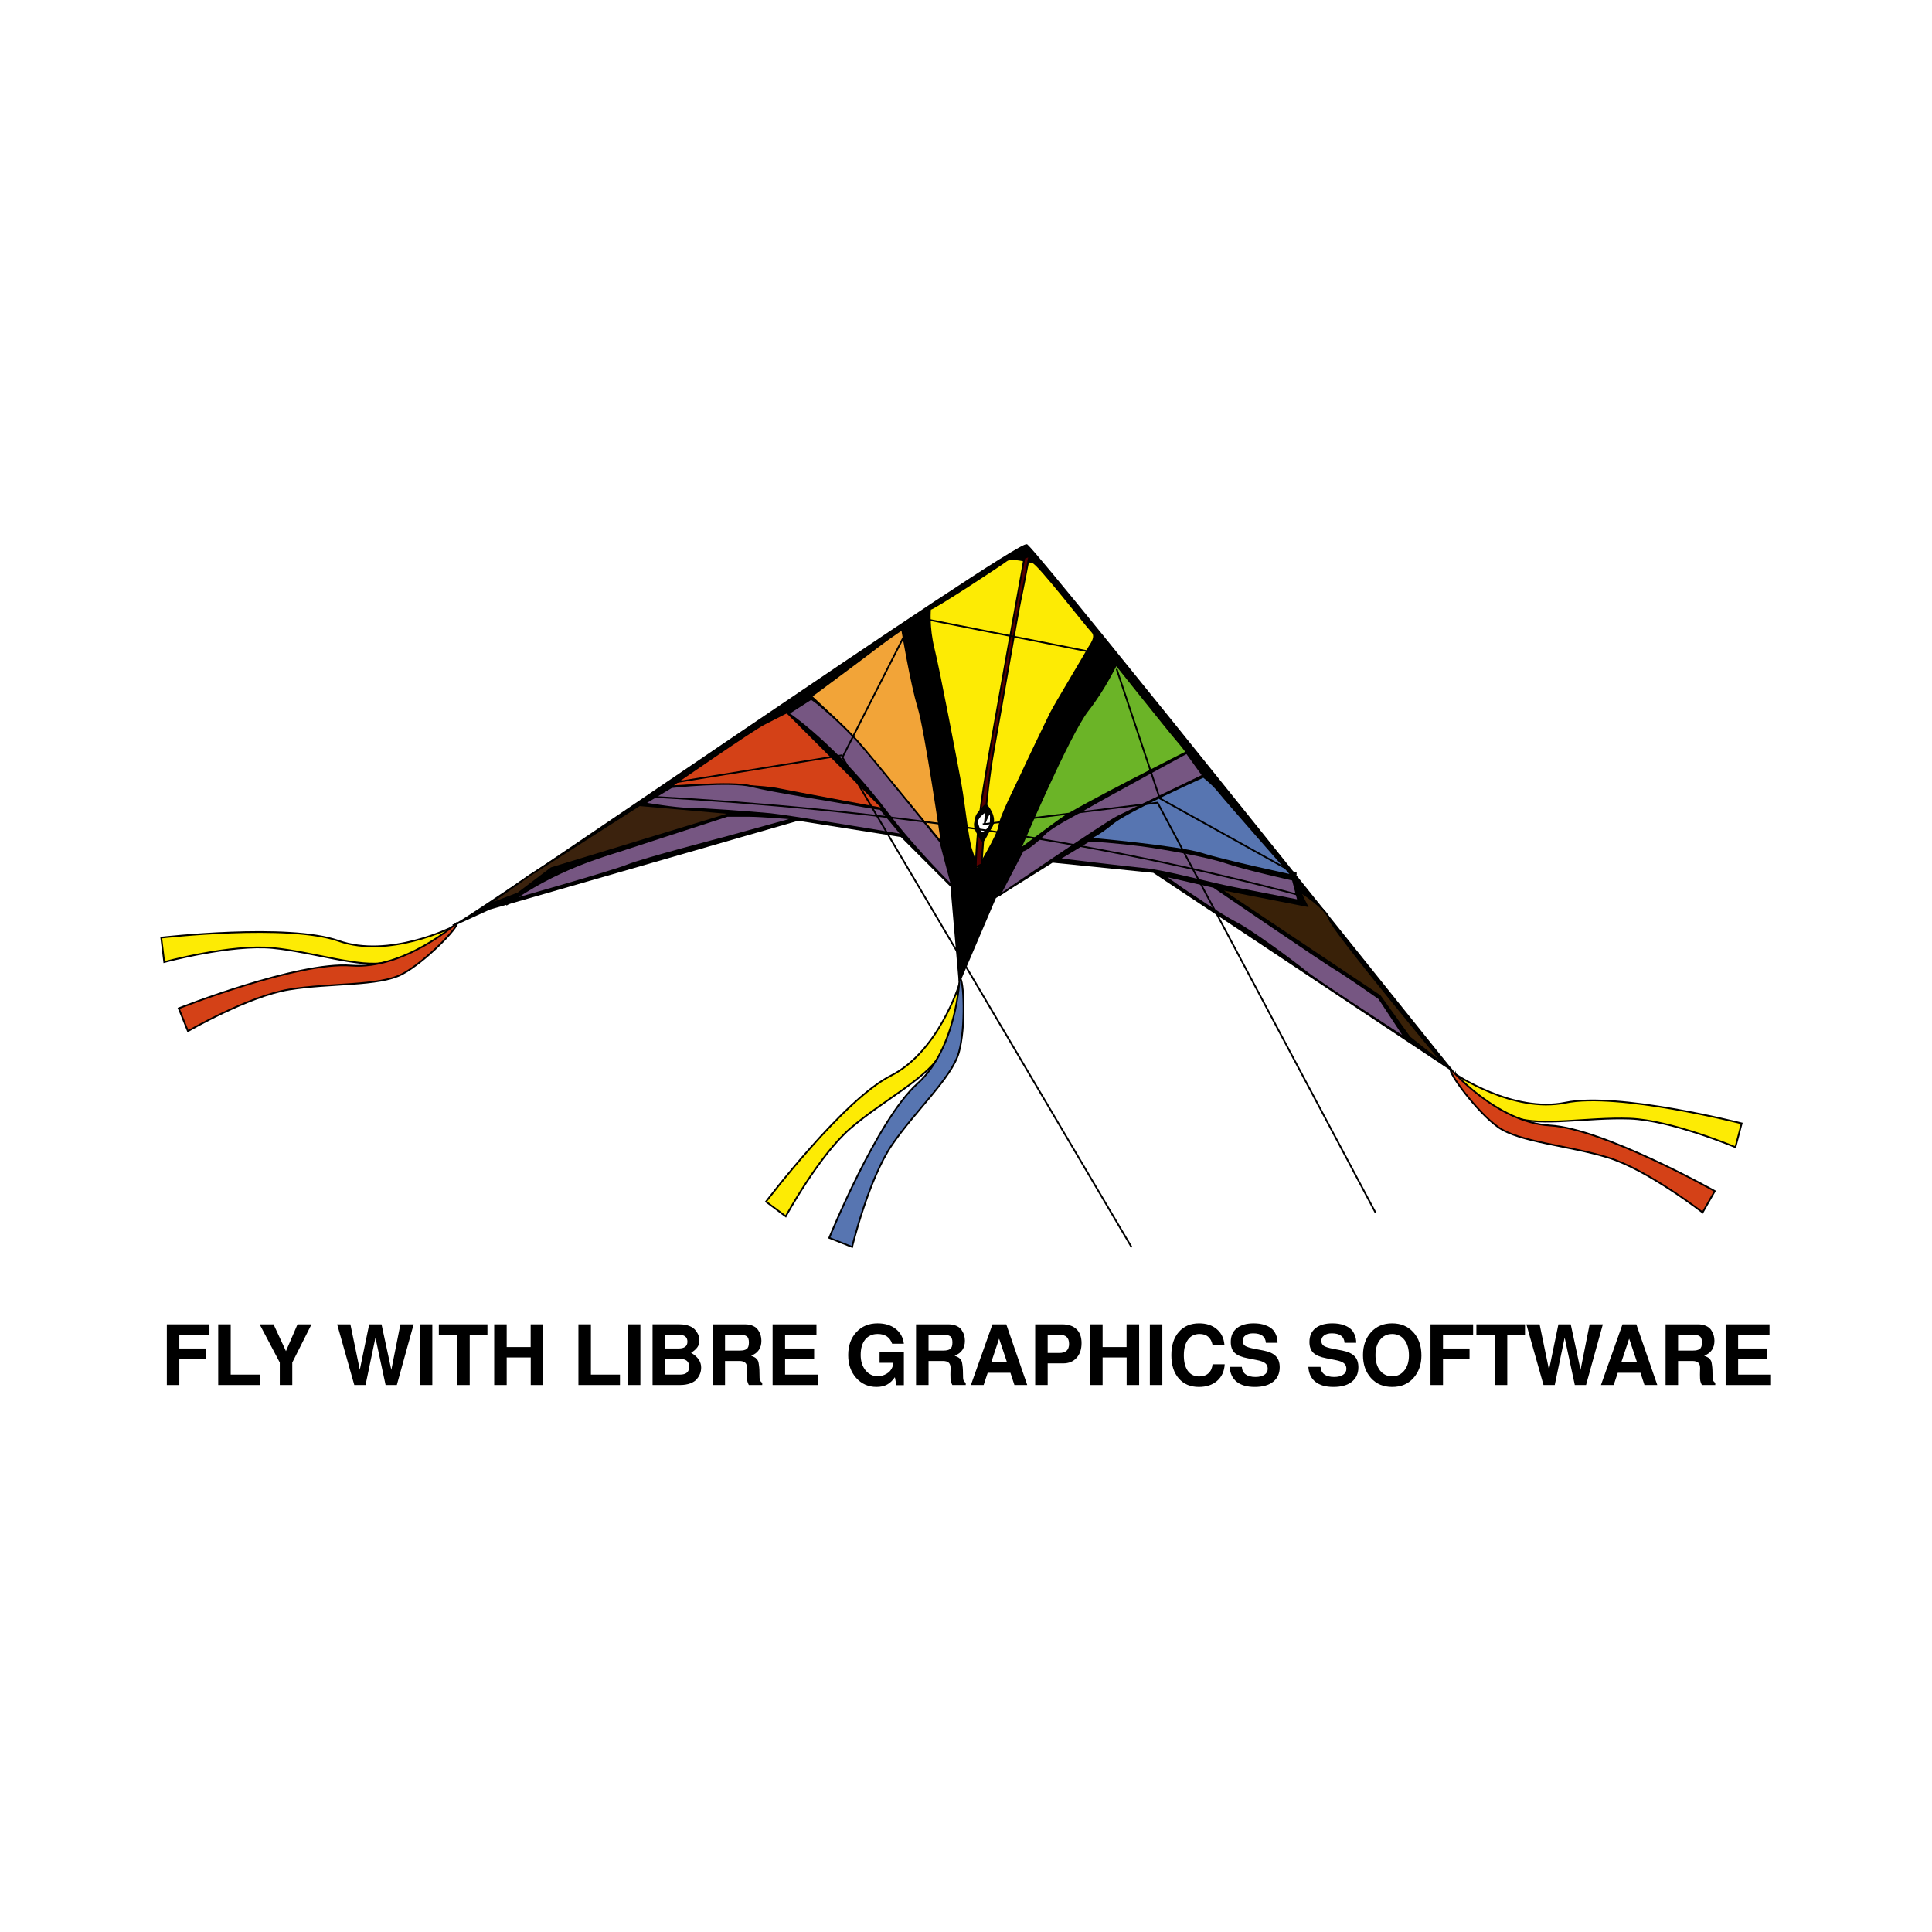 <svg:svg xmlns:dc="http://purl.org/dc/elements/1.1/" xmlns:ns1="http://sodipodi.sourceforge.net/DTD/sodipodi-0.dtd" xmlns:ns2="http://www.inkscape.org/namespaces/inkscape" xmlns:ns4="http://creativecommons.org/ns#" xmlns:rdf="http://www.w3.org/1999/02/22-rdf-syntax-ns#" xmlns:svg="http://www.w3.org/2000/svg" height="1128.482" id="svg4142" version="1.1" viewBox="-42.15 -277.863 1128.482 1128.482" width="1128.482" ns1:docname="kite.svg" ns2:version="0.47 r22583">
  <svg:defs id="defs3">
    <svg:filter color-interpolation-filters="sRGB" id="filter4978" ns2:collect="always">
      <svg:feGaussianBlur id="feGaussianBlur4980" stdDeviation="0.539" ns2:collect="always" />
    </svg:filter>
    <svg:filter color-interpolation-filters="sRGB" id="filter5024" ns2:collect="always">
      <svg:feGaussianBlur id="feGaussianBlur5026" stdDeviation="0.646" ns2:collect="always" />
    </svg:filter>
  </svg:defs>
  <ns1:namedview bordercolor="#666666" borderopacity="1.0" id="base" pagecolor="#ffffff" showgrid="false" ns2:current-layer="layer1" ns2:cx="673.26776" ns2:cy="306.74057" ns2:document-units="mm" ns2:pageopacity="0.0" ns2:pageshadow="2" ns2:window-height="1024" ns2:window-maximized="1" ns2:window-width="1280" ns2:window-x="0" ns2:window-y="0" ns2:zoom="0.68083563" />
  <svg:g id="layer1" transform="translate(129.52 -279.8)" ns2:groupmode="layer" ns2:label="Layer 1">
    <svg:g id="g5109" transform="translate(15.281 40)">
      <svg:path d="m78.156 502.29c1.797 2.156 330.52-225.82 334.7-221.94 12.664 11.775 248.19 307.4 248.19 306.66l-174.21-115.74-59.064-5.966-33.41 20.881-20.881 48.922-4.773-55.484-29.234-29.234-60.257-9.546-180.18 51.905-20.881 9.546z" id="path4164" style="stroke:#000000;stroke-width:1px;fill:#000000" ns1:nodetypes="cscccccccccc" />
      <svg:path d="m356.3 317.68s-1.051 10.51 2.102 23.123 13.664 67.792 15.766 79.354c2.102 11.561 4.204 32.582 6.306 38.363 2.102 5.781 3.153 11.561 3.153 11.561s12.613-20.495 13.138-25.751c0.526-5.255 10.51-24.7 13.138-30.48 2.628-5.781 14.189-29.955 16.817-35.21 2.628-5.255 21.021-35.735 22.072-37.838 1.051-2.102 5.255-6.832 2.102-9.985s-31.531-39.94-34.684-40.465c-3.153-0.526-12.613-3.153-15.24-1.051-2.628 2.102-42.567 28.378-44.669 28.378z" id="path4168" style="stroke:#000000;stroke-width:1px;fill:#fdeb04" />
      <svg:path d="m340.01 329.77s5.255 31.531 9.459 45.195 13.664 79.354 13.664 79.354-48.874-59.384-55.18-65.69c-6.306-6.306-21.021-19.97-21.021-19.97s30.48-22.597 35.21-26.276c4.73-3.679 16.817-12.613 17.868-12.613z" id="path4170" style="stroke:#000000;stroke-width:1px;fill:#f2a438" />
      <svg:path d="m465.09 350.26s31.006 38.889 34.684 43.093c3.679 4.204 6.306 7.883 6.306 7.883s-63.588 32.057-73.048 38.889c-9.459 6.832-24.174 17.868-24.174 17.868s28.378-66.741 39.414-80.93 16.291-26.802 16.817-26.802z" id="path4172" style="stroke:#000000;stroke-width:1px;fill:#6bb427" />
      <svg:path d="m272.75 378.12 56.231 56.231s-54.129-9.985-61.486-11.561c-7.357-1.577-31.006-2.628-37.838-2.628-6.832 0-24.7 1.051-24.7 1.051s47.822-33.108 54.129-36.261c6.306-3.153 13.138-6.832 13.664-6.832z" id="path4174" style="stroke:#000000;stroke-width:1px;fill:#d44117" />
      <svg:path d="m517.64 414.9s-45.72 20.495-54.654 27.853c-8.934 7.357-13.664 8.934-13.664 8.934s52.552 4.73 65.69 8.934 52.552 12.613 52.552 12.613-38.889-44.144-42.567-48.874c-3.679-4.73-9.985-9.459-9.985-9.459h2.628z" id="path4178" style="stroke:#000000;stroke-width:1px;fill:#5775b1" />
      <svg:path d="m525.52 481.12 93.543 62.537 17.342 24.174 20.495 16.291s-65.165-78.303-67.267-85.135c-2.102-6.832-17.342-16.291-17.342-16.291l4.204 8.408-50.976-9.985z" id="path4180" style="stroke:#000000;stroke-width:1px;fill:#392108" />
      <svg:path d="m186.56 432.25-64.114 40.991-24.7 17.342 17.868-6.832 19.444-14.715 105.1-32.057-53.603-4.73z" id="path4182" style="stroke:#000000;stroke-width:1px;fill:#3b220d" />
      <svg:path d="m286.71 370.24-13.128 8.402s27.801 18.528 58.288 58.813c15.378 20.319 37.283 42.009 37.283 42.009l-6.827-25.731s-39.384-48.836-48.311-58.813c-8.927-9.977-25.731-24.68-27.306-24.68z" id="path4192" style="stroke:#000000;stroke-width:1px;fill:#765682" ns1:nodetypes="ccsccsc" />
      <svg:path d="m411.49 287.84s-19.297 107.27-23.838 136.22c-4.541 28.946-4.541 47.109-4.541 47.109l3.405-1.703s2.27-40.865 6.811-66.406 14.757-85.136 15.892-90.244c1.135-5.108 5.108-26.108 5.108-26.108l-2.838 1.135z" id="path4204" style="filter:url(#filter4978);stroke:#000000;stroke-width:1px;fill:#550000" transform="matrix(1 0 0 .985 -.088 4.315)" />
      <svg:path d="m410.64 458.46-13.653 26.256s61.439-42.009 68.79-45.685c7.352-3.676 49.886-24.155 49.886-24.155l-9.452-13.128s-48.311 26.256-57.238 31.507c-8.927 5.251-21.005 11.027-25.731 15.754-4.726 4.726-12.078 10.502-12.603 9.452z" id="path4194" style="stroke:#000000;stroke-width:1px;fill:#765682" />
      <svg:path d="m327.15 434.3 12.603 15.228s-65.64-11.027-76.667-12.078c-11.027-1.05-39.384-3.151-47.26-3.151-7.877 0-26.256-3.151-26.256-3.151l15.753-9.452s34.133-3.676 46.735-0.525c12.603 3.151 46.735 8.402 58.288 10.502 11.553 2.1 17.854 3.151 16.804 2.626z" id="path4196" style="stroke:#000000;stroke-width:1px;fill:#765682" />
      <svg:path d="m108.7 490.49 27.831-19.954-23.63 16.804s57.763-16.279 66.69-19.954c8.927-3.676 57.238-16.279 57.238-16.279l39.909-11.027s-19.429-1.575-26.256-1.575h-12.603s-51.987 16.804-61.439 19.954c-9.452 3.151-39.384 11.027-67.74 32.032z" id="path4198" style="stroke:#000000;stroke-width:1px;fill:#765682" />
      <svg:path d="m448.97 453.2-17.329 10.502s38.334 4.726 49.886 5.776c11.553 1.05 38.334 8.402 51.987 11.027 13.653 2.626 37.808 7.352 37.808 7.352l-3.151-12.078s-28.356-6.301-38.859-9.977c-10.502-3.676-37.283-8.402-49.361-9.977-12.078-1.575-29.932-3.151-30.982-2.626z" id="path4200" style="stroke:#000000;stroke-width:1px;fill:#765682" />
      <svg:path d="m492.03 473.16 29.932 6.827s66.165 45.16 70.891 47.786c4.726 2.626 25.731 17.329 25.731 17.329l15.228 23.105s-51.987-33.607-58.288-38.859c-6.301-5.251-32.032-24.155-40.434-28.356-8.402-4.201-25.731-16.279-28.356-17.854-2.626-1.575-13.128-9.452-14.703-9.977z" id="path4202" style="stroke:#000000;stroke-width:1px;fill:#765682" />
      <svg:path d="m388.8 434.41s-5.043 5.043-5.043 6.462c0 1.418-0.158 4.57 1.103 6.462s1.576 5.831 3.152 3.31 4.886-5.674 4.886-8.038c0-2.364-1.576-6.934-1.576-6.934l-2.522-1.261z" id="path4987" style="stroke:#000000;stroke-width:1px;fill:#ffffff" />
      <svg:path d="m388.95 432.03c-0.523-0.011-1.624 1.484-3.688 3.906-2.358 2.768-1.97 3.282-2.688 6.562-0.718 3.28 2.065 7.053 3.5 9.719 1.435 2.665 2.577-1.83 6.062-7.469 3.486-5.638-3-12.625-3-12.625-0.051-0.064-0.113-0.092-0.188-0.094zm-0.844 4.281c1.216-0.231 0.125 6.688 0.125 6.688-0.103 0.103 1.127-3.7 2.562-5.75s1.018 4.422 0.812 6.062c-0.205 1.64-2.663 4.202-4.406 5.125-1.743 0.923-2.657-3.7-3.375-5.75-0.718-2.05 2.36-4.917 4-6.25 0.103-0.083 0.2-0.11 0.281-0.125z" id="path4982" style="stroke:#000000;stroke-width:1px;fill:#000000" />
      <svg:path d="m351.26 323.09 107.87 21.397" id="path5010" style="filter:url(#filter5024);stroke:#000000;stroke-width:1px;fill:none" />
      <svg:path d="m195.24 427.4c128.51 7.149 255.14 24.674 378.9 57.949" id="path5028" style="stroke:#000000;stroke-width:1px;fill:none" ns1:nodetypes="cc" />
      <svg:g id="g5081">
        <svg:g id="g5091" transform="matrix(.922 .387 -.387 .922 198.61 8.891)">
          <svg:path d="m79.346 503.18s-26.746 31.203-57.949 32.987c-31.203 1.783-96.285 38.336-96.285 38.336l7.132 12.481s32.095-24.963 55.275-32.095c23.18-7.132 51.709-8.915 64.19-17.831 12.481-8.915 29.42-32.095 27.637-33.878z" id="path5034" style="stroke:#000000;stroke-width:1px;fill:#fdeb04" />
          <svg:path d="m81.031 499.82s-17.758 37.063-47.437 46.861c-29.679 9.798-83.082 61.95-83.082 61.95l10.12 10.21s24.541-32.419 45.084-45.308c20.545-12.88 47.64-21.99 57.389-33.83s20.111-38.62 17.927-39.88z" id="path5036" style="stroke:#000000;stroke-width:1px;fill:#d44117" />
        </svg:g>
      </svg:g>
      <svg:path d="m373.39 536.83s-12.054 39.29-39.947 53.39-72.954 73.608-72.954 73.608l11.524 8.593s19.451-35.706 37.851-51.504c18.401-15.798 43.842-28.829 51.723-41.988 7.881-13.159 14.15-41.176 11.803-42.098z" id="path5059" style="stroke:#000000;stroke-width:1px;fill:#fdeb04" />
      <svg:path d="m373.59 533.08s-1.474 41.071-24.768 61.909c-23.294 20.839-51.417 89.981-51.417 89.981l13.356 5.317s9.547-39.523 23.232-59.546c13.685-20.022 34.887-39.194 39.093-53.945 4.206-14.75 3.011-43.435 0.505-43.718z" id="path5061" style="stroke:#000000;stroke-width:1px;fill:#5775b1" />
      <svg:path d="m204.25 419.44 100.87-16.4" id="path5071" style="stroke:#000000;stroke-width:1px;fill:none" />
      <svg:path d="m344.2 327.4-39.085 76.909" id="path5073" style="stroke:#000000;stroke-width:1px;fill:none" />
      <svg:path d="m474.06 690.51-168.94-286.2" id="path5075" style="stroke:#000000;stroke-width:1px;fill:none" ns1:nodetypes="cc" />
      <svg:path d="m465.24 352.61 25.216 75.649 79.431 44.128v-1.261" id="path5077" style="stroke:#000000;stroke-width:1px;fill:none" />
      <svg:path d="m387.07 443.39 102.12-12.61 127.35 239.56" id="path5079" style="stroke:#000000;stroke-width:1px;fill:none" />
      <svg:g id="g5085" transform="matrix(-1 0 0 1 738.97 83.213)">
        <svg:g id="g5095" transform="matrix(.966 .259 -.259 .966 129.75 -.686)">
          <svg:path d="m79.346 503.18s-26.746 31.203-57.949 32.987c-31.203 1.783-96.285 38.336-96.285 38.336l7.132 12.481s32.095-24.963 55.275-32.095c23.18-7.132 51.709-8.915 64.19-17.831 12.481-8.915 29.42-32.095 27.637-33.878z" id="path5087" style="stroke:#000000;stroke-width:1px;fill:#fdeb04" />
          <svg:path d="m81.031 499.82s-17.758 37.063-47.437 46.861c-29.679 9.798-83.082 61.95-83.082 61.95l10.12 10.21s24.541-32.419 45.084-45.308c20.545-12.88 47.64-21.99 57.389-33.83s20.111-38.62 17.927-39.88z" id="path5089" style="stroke:#000000;stroke-width:1px;fill:#d44117" />
        </svg:g>
      </svg:g>
    </svg:g>
    <svg:g id="text5208" style="fill:#000000">
      <svg:path d="m-66.926 795.67v15.264h-7.292v-35.438h24.89v6.077h-17.598v8.021h15.507v6.077h-15.507" id="path5217" style="" />
      <svg:path d="m-36.916 775.49v29.362h16.966v6.077h-24.258v-35.438h7.292" id="path5219" style="" />
      <svg:path d="m-0.953 797.81v13.125h-7.292v-13.125l-11.764-22.313h8.118l7.243 15.653 6.757-15.653h8.167l-11.229 22.313" id="path5221" style="" />
      <svg:path d="m60.119 810.93h-6.563l-5.931-27.66-5.785 27.66h-6.563l-10.014-35.438h7.729l5.493 26.542 5.493-26.542h7.195l5.736 26.591 5.299-26.591h7.729l-9.82 35.438" id="path5223" style="" />
      <svg:path d="m80.845 775.49v35.438h-7.292v-35.438h7.292" id="path5225" style="" />
      <svg:path d="m102.69 781.57v29.362h-7.292v-29.362h-10.743v-6.077h28.39v6.077h-10.354" id="path5227" style="" />
      <svg:path d="m138.34 794.84h-14.049v16.091h-7.292v-35.438h7.292v13.271h14v-13.271h7.34v35.438h-7.292v-16.091" id="path5229" style="" />
      <svg:path d="m173.48 775.49v29.362h16.966v6.077h-24.258v-35.438h7.292" id="path5231" style="" />
      <svg:path d="m202.38 775.49v35.438h-7.292v-35.438h7.292" id="path5233" style="" />
      <svg:path d="m237.88 800.72c-0 1.167-0.194 2.301-0.583 3.403-0.389 1.102-1.021 2.188-1.896 3.257-0.843 1.069-2.123 1.928-3.84 2.576-1.718 0.648-3.759 0.972-6.125 0.972h-15.945v-35.438h15.799c2.204 0 4.1 0.324 5.688 0.972 1.62 0.648 2.82 1.491 3.597 2.528 0.81 1.005 1.393 1.993 1.75 2.965 0.356 0.972 0.535 1.928 0.535 2.868-0 1.523-0.373 2.836-1.118 3.938-0.745 1.102-1.993 2.22-3.743 3.354 3.921 2.301 5.882 5.169 5.882 8.604m-21.098-19.153v8.021h7.924c3.435 0 5.153-1.329 5.153-3.986-0-2.69-1.718-4.035-5.153-4.035h-7.924m0 14.098v9.188h8.702c3.597 0 5.396-1.523 5.396-4.57-0-3.079-1.799-4.618-5.396-4.618h-8.702" id="path5235" style="" />
      <svg:path d="m264.6 804.86c-0-0.972 0.016-1.734 0.049-2.285 0.032-0.551 0.049-1.037 0.049-1.458-0-1.491-0.357-2.56-1.069-3.208-0.713-0.681-1.863-1.021-3.451-1.021h-8.361v14.049h-7.292v-35.438h19.007c1.815 0 3.37 0.308 4.667 0.924 1.329 0.616 2.317 1.426 2.965 2.431 0.681 1.005 1.167 2.026 1.458 3.063 0.292 1.005 0.437 2.058 0.438 3.16-0 4.278-1.993 7.195-5.979 8.75 0.875 0.357 1.523 0.648 1.944 0.875 0.421 0.194 0.843 0.535 1.264 1.021 0.454 0.486 0.745 0.924 0.875 1.312 0.162 0.389 0.308 1.102 0.438 2.139 0.162 1.037 0.259 2.058 0.292 3.063 0.032 1.005 0.065 2.495 0.097 4.472-0 1.361 0.518 2.333 1.556 2.917v1.312h-7.827c-0.454-0.843-0.762-1.653-0.924-2.431-0.13-0.778-0.194-1.993-0.194-3.646m1.167-18.764c-0-1.815-0.421-3.014-1.264-3.597-0.843-0.616-2.139-0.924-3.889-0.924h-8.799v9.236h8.799c1.718 0 2.998-0.308 3.84-0.924 0.875-0.616 1.312-1.88 1.312-3.792" id="path5237" style="" />
      <svg:path d="m286.9 795.67v9.188h19.202v6.077h-26.494v-35.438h25.619v6.077h-18.327v8.021h16.966v6.077h-16.966" id="path5239" style="" />
      <svg:path d="m349.43 786.82c-1.296-3.792-4.116-5.688-8.459-5.688-3.079 0-5.509 1.086-7.292 3.257-1.75 2.171-2.625 5.169-2.625 8.993-0 3.63 0.94 6.611 2.82 8.945 1.912 2.333 4.343 3.5 7.292 3.5 0.454 0 0.972-0.049 1.556-0.146 0.616-0.13 1.345-0.356 2.188-0.681 0.843-0.356 1.62-0.81 2.333-1.361 0.713-0.551 1.345-1.312 1.896-2.285 0.551-1.005 0.891-2.139 1.021-3.403h-8.07v-6.077h14.195v19.153h-4.375l-0.875-4.667c-1.361 1.977-2.884 3.419-4.57 4.327-1.685 0.907-3.727 1.361-6.125 1.361-4.796 0-8.766-1.75-11.91-5.25-3.111-3.5-4.667-7.94-4.667-13.32 0-5.509 1.588-9.982 4.764-13.417 3.176-3.435 7.308-5.153 12.396-5.153 4.278 0 7.794 1.069 10.549 3.208 2.755 2.139 4.359 5.04 4.813 8.702h-6.854" id="path5241" style="" />
      <svg:path d="m383.47 804.86c-0-0.972 0.016-1.734 0.049-2.285 0.032-0.551 0.049-1.037 0.049-1.458-0-1.491-0.357-2.56-1.069-3.208-0.713-0.681-1.863-1.021-3.451-1.021h-8.361v14.049h-7.292v-35.438h19.007c1.815 0 3.37 0.308 4.667 0.924 1.329 0.616 2.317 1.426 2.965 2.431 0.681 1.005 1.167 2.026 1.458 3.063 0.292 1.005 0.437 2.058 0.438 3.16-0 4.278-1.993 7.195-5.979 8.75 0.875 0.357 1.523 0.648 1.944 0.875 0.421 0.194 0.843 0.535 1.264 1.021 0.454 0.486 0.745 0.924 0.875 1.312 0.162 0.389 0.308 1.102 0.438 2.139 0.162 1.037 0.259 2.058 0.292 3.063 0.032 1.005 0.065 2.495 0.097 4.472-0 1.361 0.518 2.333 1.556 2.917v1.312h-7.827c-0.454-0.843-0.762-1.653-0.924-2.431-0.13-0.778-0.194-1.993-0.194-3.646m1.167-18.764c-0-1.815-0.421-3.014-1.264-3.597-0.843-0.616-2.139-0.924-3.889-0.924h-8.799v9.236h8.799c1.718 0 2.998-0.308 3.84-0.924 0.875-0.616 1.312-1.88 1.312-3.792" id="path5243" style="" />
      <svg:path d="m418.52 803.79h-13.271l-2.382 7.146h-7.438l12.591-35.438h8.07l12.25 35.438h-7.486l-2.333-7.146m-1.993-6.077-4.618-13.855-4.618 13.855h9.236" id="path5245" style="" />
      <svg:path d="m440.28 798.29v12.639h-7.292v-35.438h15.653c3.695 0 6.514 0.94 8.459 2.82 1.977 1.88 2.965 4.602 2.965 8.167-0 3.597-0.972 6.465-2.917 8.604-1.944 2.139-4.537 3.208-7.778 3.208h-9.091m0-6.077h6.806c3.792 0 5.688-1.766 5.688-5.299-0-1.815-0.47-3.16-1.41-4.035-0.907-0.875-2.333-1.312-4.278-1.312h-6.806v10.646" id="path5247" style="" />
      <svg:path d="m486.41 794.84h-14.049v16.091h-7.292v-35.438h7.292v13.271h14v-13.271h7.34v35.438h-7.292v-16.091" id="path5249" style="" />
      <svg:path d="m507.25 775.49v35.438h-7.292v-35.438h7.292" id="path5251" style="" />
      <svg:path d="m536.58 787.5c-0.907-4.245-3.435-6.368-7.583-6.368-2.884 0-5.137 1.102-6.757 3.306-1.62 2.204-2.431 5.266-2.431 9.188-0 3.857 0.778 6.871 2.333 9.042 1.588 2.171 3.792 3.257 6.611 3.257 2.269 0 4.083-0.616 5.445-1.847 1.361-1.232 2.155-2.982 2.382-5.25h7.097c-0.227 4.051-1.702 7.276-4.424 9.674-2.722 2.366-6.287 3.549-10.695 3.549-4.926 0-8.831-1.653-11.716-4.958-2.884-3.338-4.327-7.859-4.327-13.563 0-5.736 1.458-10.273 4.375-13.611s6.87-5.007 11.861-5.007c4.181 0 7.6 1.118 10.257 3.354 2.69 2.236 4.197 5.315 4.521 9.236h-6.952" id="path5253" style="" />
      <svg:path d="m574.54 786.29h-6.806c-0.259-3.695-2.739-5.542-7.438-5.542-1.88 0-3.37 0.405-4.472 1.215-1.102 0.778-1.653 1.831-1.653 3.16-0 1.296 0.47 2.269 1.41 2.917 0.94 0.616 2.706 1.183 5.299 1.701l5.542 1.069c3.273 0.648 5.655 1.75 7.146 3.306 1.491 1.523 2.236 3.678 2.236 6.465-0 3.597-1.28 6.417-3.84 8.459-2.56 2.009-6.125 3.014-10.695 3.014-4.537 0-8.07-1.005-10.598-3.014-2.495-2.009-3.857-4.91-4.083-8.702h7.097c0.13 1.912 0.875 3.37 2.236 4.375 1.361 1.005 3.273 1.507 5.736 1.507 2.204 0 3.938-0.421 5.202-1.264 1.296-0.843 1.944-2.009 1.944-3.5-0-1.426-0.502-2.528-1.507-3.306-1.005-0.778-2.722-1.393-5.153-1.847l-4.958-0.972c-3.597-0.681-6.158-1.75-7.681-3.208s-2.285-3.565-2.285-6.32c0-3.468 1.167-6.141 3.5-8.021 2.366-1.912 5.671-2.868 9.917-2.868 1.232 0 2.414 0.081 3.549 0.243 1.167 0.162 2.398 0.502 3.695 1.021 1.296 0.486 2.414 1.134 3.354 1.944 0.94 0.778 1.718 1.88 2.333 3.306 0.648 1.394 0.972 3.014 0.972 4.861" id="path5255" style="" />
      <svg:path d="m620.49 786.29h-6.806c-0.259-3.695-2.739-5.542-7.438-5.542-1.88 0-3.37 0.405-4.472 1.215-1.102 0.778-1.653 1.831-1.653 3.16-0 1.296 0.47 2.269 1.41 2.917 0.94 0.616 2.706 1.183 5.299 1.701l5.542 1.069c3.273 0.648 5.655 1.75 7.146 3.306 1.491 1.523 2.236 3.678 2.236 6.465-0 3.597-1.28 6.417-3.84 8.459-2.56 2.009-6.125 3.014-10.695 3.014-4.537 0-8.07-1.005-10.597-3.014-2.495-2.009-3.857-4.91-4.083-8.702h7.097c0.13 1.912 0.875 3.37 2.236 4.375 1.361 1.005 3.273 1.507 5.736 1.507 2.204 0 3.938-0.421 5.202-1.264 1.296-0.843 1.944-2.009 1.944-3.5-0-1.426-0.502-2.528-1.507-3.306-1.005-0.778-2.722-1.393-5.153-1.847l-4.958-0.972c-3.597-0.681-6.158-1.75-7.681-3.208s-2.285-3.565-2.285-6.32c-0-3.468 1.167-6.141 3.5-8.021 2.366-1.912 5.671-2.868 9.917-2.868 1.232 0 2.414 0.081 3.549 0.243 1.167 0.162 2.398 0.502 3.695 1.021 1.296 0.486 2.414 1.134 3.354 1.944 0.94 0.778 1.718 1.88 2.333 3.306 0.648 1.394 0.972 3.014 0.972 4.861" id="path5257" style="" />
      <svg:path d="m629.12 806.85c-3.111-3.468-4.667-7.924-4.667-13.368 0-5.445 1.556-9.901 4.667-13.368 3.144-3.468 7.259-5.202 12.348-5.202 5.12 0 9.252 1.734 12.396 5.202 3.144 3.435 4.715 7.972 4.715 13.611-0 5.25-1.556 9.625-4.667 13.125-3.079 3.468-7.211 5.202-12.396 5.202-5.153 0-9.285-1.734-12.396-5.202m12.396-25.716c-2.949 0-5.315 1.134-7.097 3.403-1.782 2.236-2.674 5.218-2.674 8.945-0 3.727 0.891 6.725 2.674 8.993 1.782 2.236 4.148 3.354 7.097 3.354 2.917 0 5.266-1.118 7.049-3.354 1.815-2.236 2.722-5.169 2.722-8.799-0-3.824-0.891-6.87-2.674-9.139-1.75-2.269-4.116-3.403-7.097-3.403" id="path5259" style="" />
      <svg:path d="m671.18 795.67v15.264h-7.292v-35.438h24.89v6.077h-17.598v8.021h15.507v6.077h-15.507" id="path5261" style="" />
      <svg:path d="m708.73 781.57v29.362h-7.292v-29.362h-10.743v-6.077h28.39v6.077h-10.354" id="path5263" style="" />
      <svg:path d="m754.74 810.93h-6.563l-5.931-27.66-5.785 27.66h-6.563l-10.014-35.438h7.729l5.493 26.542 5.493-26.542h7.195l5.736 26.591 5.299-26.591h7.729l-9.82 35.438" id="path5265" style="" />
      <svg:path d="m786.53 803.79h-13.271l-2.382 7.146h-7.438l12.591-35.438h8.07l12.25 35.438h-7.486l-2.333-7.146m-1.993-6.077-4.618-13.855-4.618 13.855h9.236" id="path5267" style="" />
      <svg:path d="m821.27 804.86c-0-0.972 0.016-1.734 0.049-2.285 0.032-0.551 0.049-1.037 0.049-1.458-0-1.491-0.357-2.56-1.069-3.208-0.713-0.681-1.863-1.021-3.451-1.021h-8.361v14.049h-7.292v-35.438h19.007c1.815 0 3.37 0.308 4.667 0.924 1.329 0.616 2.317 1.426 2.965 2.431 0.681 1.005 1.167 2.026 1.458 3.063 0.292 1.005 0.437 2.058 0.438 3.16-0 4.278-1.993 7.195-5.979 8.75 0.875 0.357 1.523 0.648 1.944 0.875 0.421 0.194 0.843 0.535 1.264 1.021 0.454 0.486 0.745 0.924 0.875 1.312 0.162 0.389 0.308 1.102 0.438 2.139 0.162 1.037 0.259 2.058 0.292 3.063 0.032 1.005 0.065 2.495 0.097 4.472-0 1.361 0.518 2.333 1.556 2.917v1.312h-7.827c-0.454-0.843-0.762-1.653-0.924-2.431-0.13-0.778-0.194-1.993-0.194-3.646m1.167-18.764c-0-1.815-0.421-3.014-1.264-3.597-0.843-0.616-2.139-0.924-3.889-0.924h-8.799v9.236h8.799c1.718 0 2.998-0.308 3.84-0.924 0.875-0.616 1.312-1.88 1.312-3.792" id="path5269" style="" />
      <svg:path d="m843.57 795.67v9.188h19.202v6.077h-26.494v-35.438h25.619v6.077h-18.327v8.021h16.966v6.077h-16.966" id="path5271" style="" />
    </svg:g>
  </svg:g>
</svg:svg>